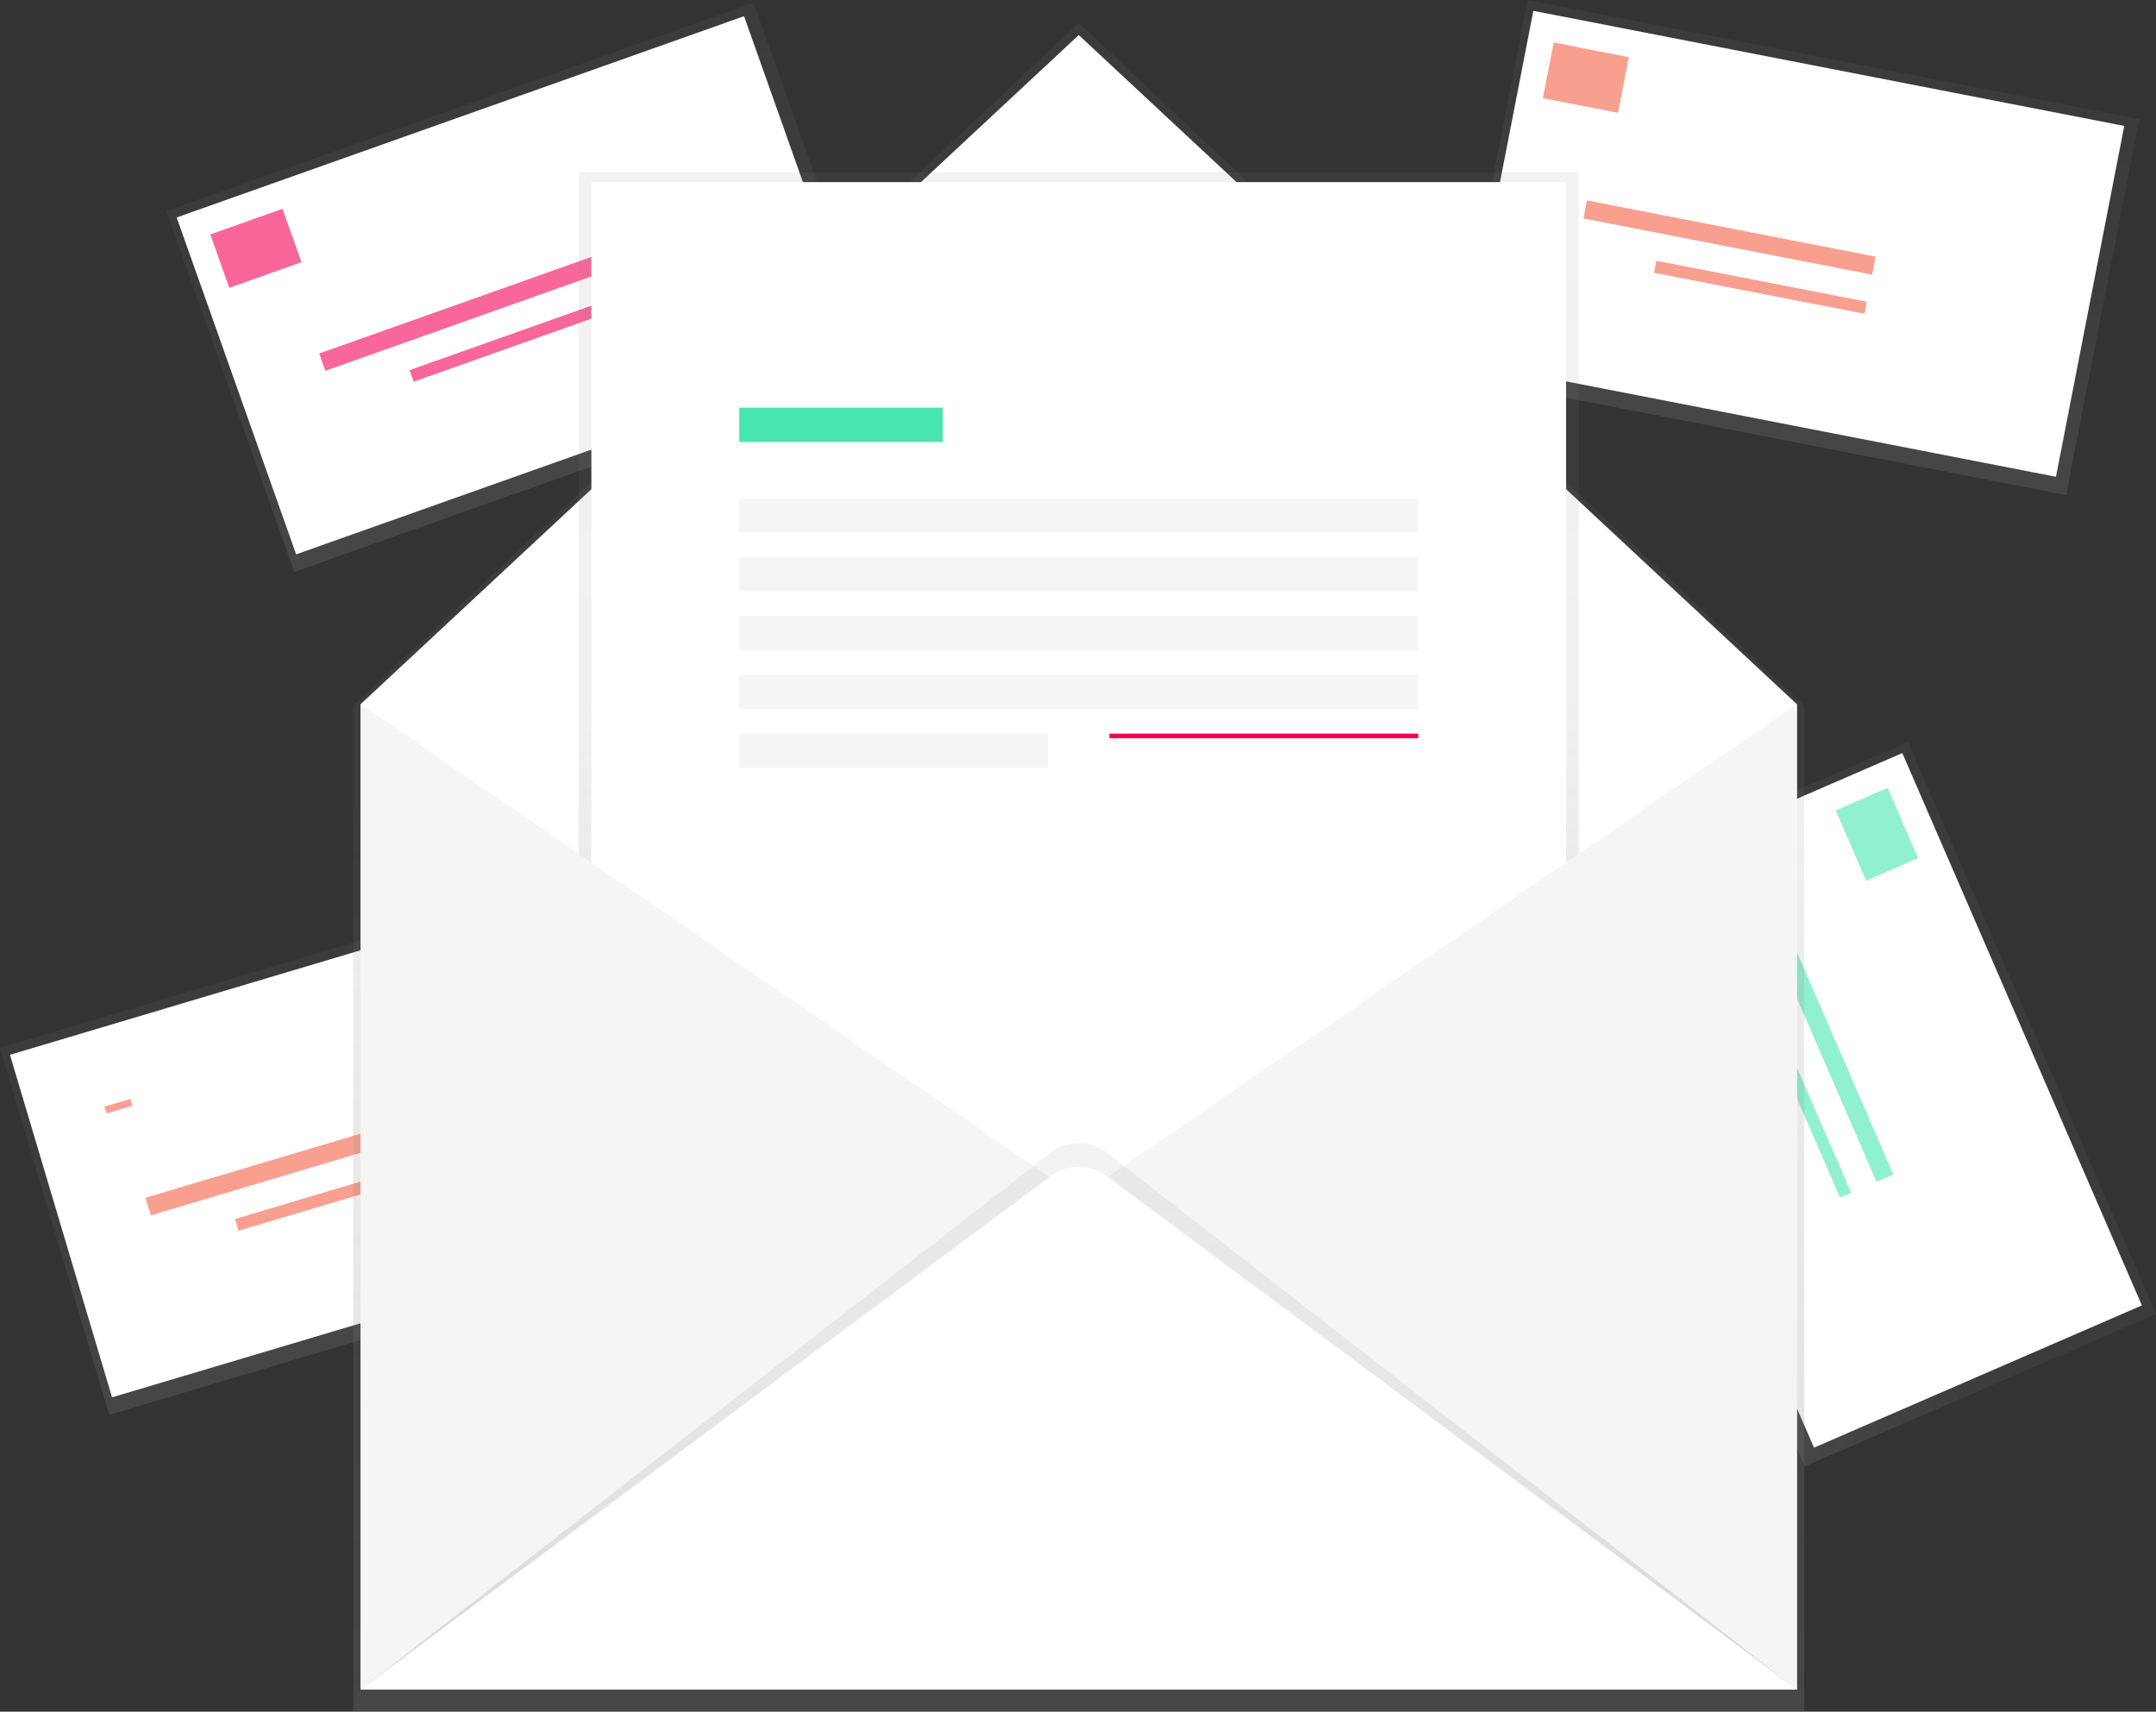<svg id="060e19aa-3f7d-4f07-aa7e-820f8d371f55" data-name="Layer 1" xmlns="http://www.w3.org/2000/svg" xmlns:xlink="http://www.w3.org/1999/xlink" width="870.71" height="691.21" viewBox="0 0 870.71 691.21"><rect x="0" y="0" width="870.71" height="691.21" fill="#333333" stroke="none"/><defs><linearGradient id="96d5bb21-1965-4d3e-ab37-1bcc7be514e6" x1="309.27" y1="560.72" x2="309.27" y2="406.06" gradientTransform="matrix(-1, 0, 0, 1, 616.6, 82.28)" gradientUnits="userSpaceOnUse"><stop offset="0" stop-color="gray" stop-opacity="0.25"/><stop offset="0.54" stop-color="gray" stop-opacity="0.12"/><stop offset="1" stop-color="gray" stop-opacity="0.1"/></linearGradient><linearGradient id="3608cfbe-4e57-42c8-8a3e-2b99e6b6c6a0" x1="-175.29" y1="157.73" x2="-175.29" y2="3.07" gradientTransform="matrix(0, -1, -1, 0, 970.73, 29.07)" xlink:href="#96d5bb21-1965-4d3e-ab37-1bcc7be514e6"/><linearGradient id="f4d6b150-3892-4d6f-bed9-22612cc59583" x1="-246.29" y1="456.25" x2="-246.29" y2="301.59" gradientTransform="matrix(0, -1, -1, 0, 1293.26, 304.09)" xlink:href="#96d5bb21-1965-4d3e-ab37-1bcc7be514e6"/><linearGradient id="675c2575-69c8-4c08-9859-0530d9a94ad2" x1="60" y1="226.17" x2="60" y2="71.51" gradientTransform="matrix(-1, 0, 0, 1, 436.24, 71.59)" xlink:href="#96d5bb21-1965-4d3e-ab37-1bcc7be514e6"/><linearGradient id="245258be-8ef2-4163-b815-3fbd211fc334" x1="435.66" y1="691.21" x2="435.66" y2="9.21" gradientTransform="matrix(1, 0, 0, 1, 0, 0)" xlink:href="#96d5bb21-1965-4d3e-ab37-1bcc7be514e6"/><linearGradient id="afb36fd3-f298-4117-ba9e-9f0c6a4eccfc" x1="435.66" y1="544.71" x2="435.66" y2="69.59" gradientTransform="matrix(1, 0, 0, 1, 0, 0)" xlink:href="#96d5bb21-1965-4d3e-ab37-1bcc7be514e6"/><linearGradient id="9b46ec67-d0ea-45ff-80f1-fe3db7b86030" x1="600.3" y1="786.69" x2="600.3" y2="565.96" gradientTransform="matrix(1, 0, 0, 1, 0, 0)" xlink:href="#96d5bb21-1965-4d3e-ab37-1bcc7be514e6"/></defs><title>opened</title><rect x="181.5" y="488.34" width="251.66" height="154.66" transform="translate(-313.48 7.02) rotate(-16.6)" fill="url(#96d5bb21-1965-4d3e-ab37-1bcc7be514e6)"/><rect x="184.26" y="492.57" width="243.13" height="144.34" transform="translate(-313.28 6.55) rotate(-16.6)" fill="#fff"/><g opacity="0.6"><rect x="184.56" y="532.96" width="10.93" height="2.89" transform="translate(382.63 904.55) rotate(163.4)" fill="#f55f44"/><rect x="221.97" y="570.99" width="118.78" height="7.42" transform="translate(550.57 940.64) rotate(163.4)" fill="#f55f44"/><rect x="258.42" y="584.23" width="86.61" height="4.95" transform="translate(593.88 958.32) rotate(163.4)" fill="#f55f44"/></g><rect x="812.99" y="78.53" width="154.66" height="251.66" transform="translate(354.91 934.8) rotate(-78.98)" fill="url(#3608cfbe-4e57-42c8-8a3e-2b99e6b6c6a0)"/><rect x="817.25" y="81.28" width="144.34" height="243.13" transform="translate(355.66 932.7) rotate(-78.98)" fill="#fff"/><g opacity="0.6"><rect x="789.65" y="124.32" width="30.93" height="22.89" transform="translate(1404.78 318.52) rotate(-168.98)" fill="#f55f44"/><rect x="803.74" y="196.61" width="118.78" height="7.42" transform="translate(1507.41 457.54) rotate(-168.98)" fill="#f55f44"/><rect x="832.3" y="217.92" width="86.61" height="4.95" transform="translate(1528.3 499.71) rotate(-168.98)" fill="#f55f44"/></g><rect x="837.01" y="424.55" width="154.66" height="251.66" transform="translate(-308.14 304.89) rotate(-23.45)" fill="url(#f4d6b150-3892-4d6f-bed9-22612cc59583)"/><rect x="842.9" y="427.21" width="144.34" height="243.13" transform="translate(-307.45 305.05) rotate(-23.45)" fill="#fff"/><g opacity="0.6"><rect x="907.2" y="429.86" width="30.93" height="22.89" transform="translate(720.31 1358.98) rotate(-113.45)" fill="#47e6b1"/><rect x="842.89" y="521.96" width="118.78" height="7.42" transform="translate(614.41 1458.22) rotate(-113.45)" fill="#47e6b1"/><rect x="849.48" y="544.85" width="86.61" height="4.95" transform="translate(581.28 1479.77) rotate(-113.45)" fill="#47e6b1"/></g><rect x="250.41" y="143.1" width="251.66" height="154.66" transform="translate(-216.69 34.06) rotate(-19.53)" fill="url(#675c2575-69c8-4c08-9859-0530d9a94ad2)"/><rect x="253.13" y="147.42" width="243.13" height="144.34" transform="translate(-216.5 33.5) rotate(-19.53)" fill="#fff"/><g opacity="0.6"><rect x="252.52" y="193.23" width="30.93" height="22.89" transform="translate(424.33 203.59) rotate(160.47)" fill="#f50057"/><rect x="291.38" y="227.07" width="118.78" height="7.42" transform="translate(593.86 226.63) rotate(160.47)" fill="#f50057"/><rect x="328.41" y="239.26" width="86.61" height="4.95" transform="translate(638.21 240.89) rotate(160.47)" fill="#f50057"/></g><polygon points="435.66 9.21 142.66 285.04 142.66 691.21 728.65 691.21 728.65 285.04 435.66 9.21" fill="url(#245258be-8ef2-4163-b815-3fbd211fc334)"/><polygon points="725.68 682.3 145.63 682.3 145.63 284.38 435.66 14.16 725.68 284.38 725.68 682.3" fill="#fff"/><rect x="233.73" y="69.59" width="403.85" height="475.12" fill="url(#afb36fd3-f298-4117-ba9e-9f0c6a4eccfc)"/><rect x="238.83" y="73.55" width="393.65" height="471.16" fill="#fff"/><polygon points="145.63 284.38 435.66 483.34 145.63 682.3 145.63 284.38" fill="#f5f5f5"/><polygon points="725.68 284.38 435.66 483.34 725.68 682.3 725.68 284.38" fill="#f5f5f5"/><path d="M310.28,786.69,588.92,569.9a18.39,18.39,0,0,1,22.75,0L890.33,786.69Z" transform="translate(-164.65 -104.4)" fill="url(#9b46ec67-d0ea-45ff-80f1-fe3db7b86030)"/><path d="M310.28,786.69,588.92,579.37a19.06,19.06,0,0,1,22.75,0L890.33,786.69Z" transform="translate(-164.65 -104.4)" fill="#fff"/><rect x="298.56" y="164.61" width="82.16" height="13.86" fill="#47e6b1"/><rect x="298.56" y="201.24" width="274.19" height="13.86" fill="#f5f5f5"/><rect x="298.56" y="224.99" width="274.19" height="13.86" fill="#f5f5f5"/><rect x="298.56" y="248.75" width="274.19" height="13.86" fill="#f5f5f5"/><rect x="298.56" y="272.5" width="274.19" height="13.86" fill="#f5f5f5"/><rect x="298.56" y="296.26" width="124.72" height="13.86" fill="#f5f5f5"/><rect x="448.03" y="296.26" width="124.72" height="1.86" fill="#f50057"/></svg>